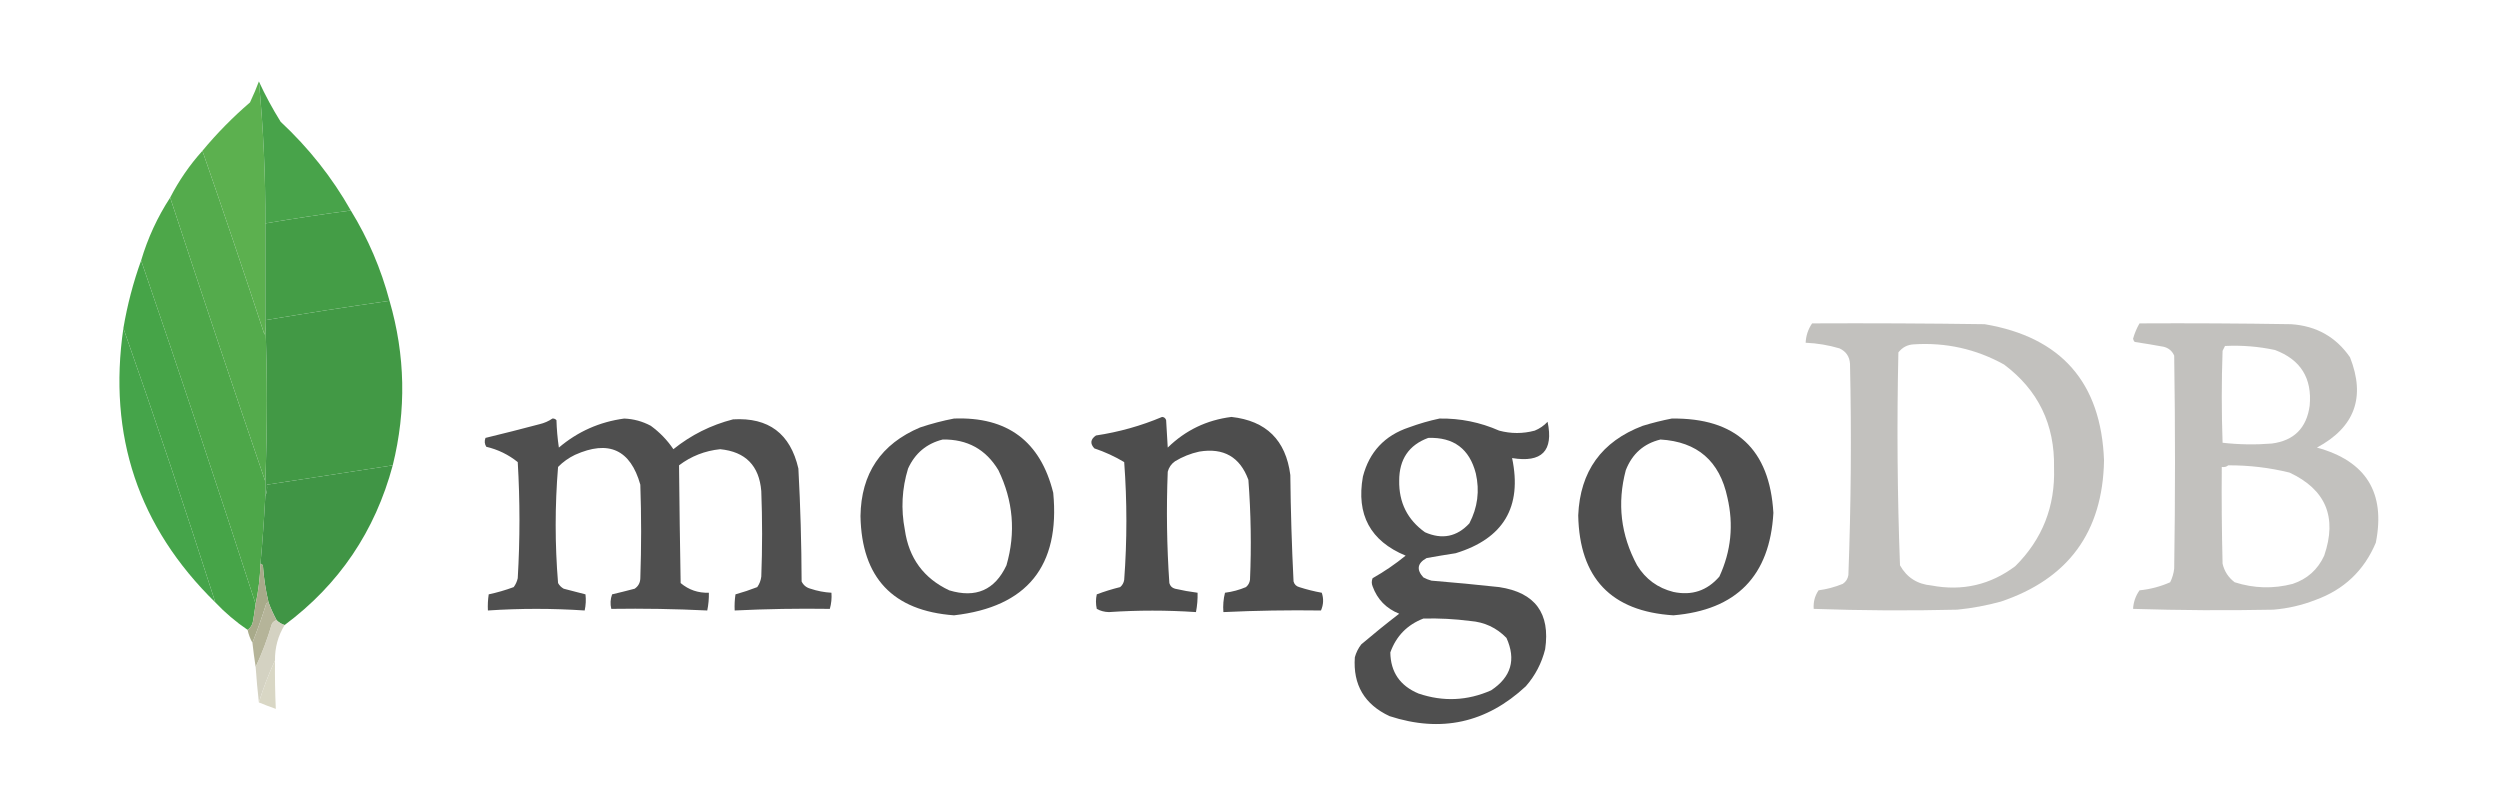 <?xml version="1.0" encoding="UTF-8"?>
<!DOCTYPE svg PUBLIC "-//W3C//DTD SVG 1.1//EN" "http://www.w3.org/Graphics/SVG/1.1/DTD/svg11.dtd">
<svg xmlns="http://www.w3.org/2000/svg" version="1.1" width="1550px" height="500px" style="shape-rendering:geometricPrecision; text-rendering:geometricPrecision; image-rendering:optimizeQuality; fill-rule:evenodd; clip-rule:evenodd" xmlns:xlink="http://www.w3.org/1999/xlink">
<g><path style="opacity:0.994" fill="#5cb04f" d="M 160.5,50.5 C 163.314,79.733 164.648,109.066 164.5,138.5C 164.5,158.5 164.5,178.5 164.5,198.5C 164.5,198.833 164.5,199.167 164.5,199.5C 164.664,202.187 164.497,204.854 164,207.5C 151.431,169.291 138.598,131.291 125.5,93.5C 134.462,82.704 144.295,72.704 155,63.5C 157.271,58.673 159.105,54.34 160.5,50.5 Z"/></g>
<g><path style="opacity:0.984" fill="#45a147" d="M 160.5,50.5 C 164.448,59.059 168.948,67.392 174,75.5C 191.404,91.715 205.904,110.048 217.5,130.5C 199.782,132.842 182.115,135.509 164.5,138.5C 164.648,109.066 163.314,79.733 160.5,50.5 Z"/></g>
<g><path style="opacity:0.996" fill="#54ab4c" d="M 125.5,93.5 C 138.598,131.291 151.431,169.291 164,207.5C 164.497,204.854 164.664,202.187 164.5,199.5C 165.77,232.342 165.77,265.342 164.5,298.5C 144.463,240.055 124.796,181.389 105.5,122.5C 110.936,111.955 117.602,102.288 125.5,93.5 Z"/></g>
<g><path style="opacity:0.997" fill="#4da749" d="M 105.5,122.5 C 124.796,181.389 144.463,240.055 164.5,298.5C 164.5,301.5 164.5,304.5 164.5,307.5C 163.784,321.524 162.784,335.524 161.5,349.5C 161.234,358.058 160.234,366.391 158.5,374.5C 135.411,303.233 111.744,232.233 87.5,161.5C 91.632,147.573 97.632,134.573 105.5,122.5 Z"/></g>
<g><path style="opacity:0.993" fill="#449d46" d="M 217.5,130.5 C 228.204,147.918 236.204,166.585 241.5,186.5C 215.781,190.175 190.115,194.175 164.5,198.5C 164.5,178.5 164.5,158.5 164.5,138.5C 182.115,135.509 199.782,132.842 217.5,130.5 Z"/></g>
<g><path style="opacity:0.994" fill="#46a448" d="M 87.5,161.5 C 111.744,232.233 135.411,303.233 158.5,374.5C 157.955,377.813 157.455,381.146 157,384.5C 156.647,387.152 155.48,389.152 153.5,390.5C 146.221,385.554 139.554,379.887 133.5,373.5C 115.27,316.475 96.27,259.808 76.5,203.5C 78.934,189.095 82.6,175.095 87.5,161.5 Z"/></g>
<g><path style="opacity:0.994" fill="#429945" d="M 241.5,186.5 C 251.323,220.277 251.99,254.277 243.5,288.5C 217.5,292.5 191.5,296.5 165.5,300.5C 165.802,303.059 165.468,305.393 164.5,307.5C 164.5,304.5 164.5,301.5 164.5,298.5C 165.77,265.342 165.77,232.342 164.5,199.5C 164.5,199.167 164.5,198.833 164.5,198.5C 190.115,194.175 215.781,190.175 241.5,186.5 Z"/></g>
<g><path style="opacity:0.963" fill="#c0bfbc" d="M 1123.5,200.5 C 1159.17,200.333 1194.83,200.5 1230.5,201C 1278.05,209.056 1302.72,237.223 1304.5,285.5C 1303.7,329.787 1282.36,358.954 1240.5,373C 1231.64,375.421 1222.64,377.088 1213.5,378C 1183.82,378.719 1154.16,378.552 1124.5,377.5C 1124.18,373.306 1125.18,369.473 1127.5,366C 1132.68,365.298 1137.68,363.964 1142.5,362C 1144.49,360.681 1145.65,358.848 1146,356.5C 1147.63,312.862 1147.96,269.195 1147,225.5C 1146.69,221.035 1144.52,217.868 1140.5,216C 1133.64,213.967 1126.64,212.801 1119.5,212.5C 1119.71,208.096 1121.04,204.096 1123.5,200.5 Z M 1186.5,213.5 C 1206.47,212.213 1225.14,216.379 1242.5,226C 1263.69,241.841 1274.03,263.175 1273.5,290C 1274.3,313.945 1266.3,334.278 1249.5,351C 1234,362.635 1216.67,366.635 1197.5,363C 1188.71,362.201 1182.21,358.034 1178,350.5C 1176.35,306.546 1176.02,262.546 1177,218.5C 1179.45,215.357 1182.62,213.691 1186.5,213.5 Z"/></g>
<g><path style="opacity:0.959" fill="#c0bfbc" d="M 1326.5,200.5 C 1357.84,200.333 1389.17,200.5 1420.5,201C 1436.11,202.048 1448.28,208.882 1457,221.5C 1466.78,246.265 1459.95,264.931 1436.5,277.5C 1467,285.839 1479.17,305.506 1473,336.5C 1465.71,353.792 1453.21,365.626 1435.5,372C 1427.13,375.26 1418.46,377.26 1409.5,378C 1380.5,378.579 1351.5,378.413 1322.5,377.5C 1322.74,373.29 1324.07,369.456 1326.5,366C 1333.12,365.344 1339.46,363.677 1345.5,361C 1346.83,358.34 1347.67,355.506 1348,352.5C 1348.67,308.5 1348.67,264.5 1348,220.5C 1346.75,217.619 1344.58,215.786 1341.5,215C 1335.52,213.907 1329.52,212.907 1323.5,212C 1322.98,211.439 1322.64,210.772 1322.5,210C 1323.45,206.609 1324.78,203.442 1326.5,200.5 Z M 1379.5,214.5 C 1389.96,213.99 1400.29,214.823 1410.5,217C 1426.41,222.981 1433.58,234.481 1432,251.5C 1430.12,265.376 1422.29,273.21 1408.5,275C 1398.26,275.819 1388.09,275.652 1378,274.5C 1377.33,255.5 1377.33,236.5 1378,217.5C 1378.51,216.473 1379.01,215.473 1379.5,214.5 Z M 1381.5,288.5 C 1394.37,288.442 1407.04,289.942 1419.5,293C 1442.02,303.52 1449.19,320.687 1441,344.5C 1437.04,353.124 1430.54,358.958 1421.5,362C 1409.42,365.158 1397.42,364.825 1385.5,361C 1381.62,358.072 1379.12,354.239 1378,349.5C 1377.5,329.503 1377.33,309.503 1377.5,289.5C 1379.1,289.768 1380.43,289.434 1381.5,288.5 Z"/></g>
<g><path style="opacity:0.983" fill="#42a347" d="M 76.5,203.5 C 96.27,259.808 115.27,316.475 133.5,373.5C 85.805,326.751 66.805,270.085 76.5,203.5 Z"/></g>
<g><path style="opacity:0.963" fill="#474747" d="M 720.5,258.5 C 721.75,258.577 722.583,259.244 723,260.5C 723.333,266.167 723.667,271.833 724,277.5C 734.998,266.752 748.165,260.418 763.5,258.5C 785.053,260.886 797.22,272.886 800,294.5C 800.232,316.515 800.898,338.515 802,360.5C 802.5,362.333 803.667,363.5 805.5,364C 810.1,365.483 814.767,366.65 819.5,367.5C 820.745,371.214 820.579,374.88 819,378.5C 798.906,378.214 778.739,378.547 758.5,379.5C 758.176,375.445 758.509,371.445 759.5,367.5C 763.993,366.929 768.326,365.763 772.5,364C 773.893,362.829 774.727,361.329 775,359.5C 775.901,338.803 775.567,318.136 774,297.5C 768.788,283.304 758.621,277.471 743.5,280C 738.172,281.163 733.172,283.163 728.5,286C 726.19,287.637 724.69,289.804 724,292.5C 723.088,315.529 723.421,338.529 725,361.5C 725.5,363.333 726.667,364.5 728.5,365C 733.136,366.067 737.802,366.9 742.5,367.5C 742.605,371.548 742.272,375.548 741.5,379.5C 723.5,378.284 705.5,378.284 687.5,379.5C 684.713,379.426 682.213,378.76 680,377.5C 679.333,374.5 679.333,371.5 680,368.5C 684.67,366.739 689.503,365.239 694.5,364C 695.893,362.829 696.727,361.329 697,359.5C 698.809,335.121 698.809,310.788 697,286.5C 691.178,283.007 685.012,280.174 678.5,278C 675.735,275.034 676.068,272.367 679.5,270C 693.768,267.853 707.434,264.02 720.5,258.5 Z"/></g>
<g><path style="opacity:0.951" fill="#474747" d="M 342.5,259.5 C 343.496,259.414 344.329,259.748 345,260.5C 345.17,266.196 345.67,271.862 346.5,277.5C 358.212,267.563 371.712,261.563 387,259.5C 392.855,259.737 398.355,261.237 403.5,264C 409.049,268.048 413.715,272.881 417.5,278.5C 428.464,269.685 440.797,263.518 454.5,260C 476.53,258.683 490.03,268.849 495,290.5C 496.259,313.801 496.926,337.135 497,360.5C 498.109,362.815 499.943,364.315 502.5,365C 506.728,366.412 511.061,367.246 515.5,367.5C 515.751,370.909 515.417,374.242 514.5,377.5C 494.85,377.209 475.184,377.542 455.5,378.5C 455.335,375.15 455.502,371.817 456,368.5C 460.555,367.235 465.055,365.735 469.5,364C 470.863,362.055 471.697,359.888 472,357.5C 472.667,339.833 472.667,322.167 472,304.5C 470.721,288.721 462.221,280.055 446.5,278.5C 437.037,279.485 428.537,282.818 421,288.5C 421.239,312.816 421.573,337.149 422,361.5C 427.013,365.716 432.846,367.716 439.5,367.5C 439.577,371.215 439.244,374.881 438.5,378.5C 418.598,377.532 398.765,377.199 379,377.5C 378.259,374.438 378.425,371.438 379.5,368.5C 384.18,367.397 388.847,366.23 393.5,365C 395.768,363.442 396.934,361.276 397,358.5C 397.667,339.167 397.667,319.833 397,300.5C 390.878,278.776 377.378,272.609 356.5,282C 352.56,283.886 349.06,286.386 346,289.5C 344.027,313.501 344.027,337.501 346,361.5C 346.833,363 348,364.167 349.5,365C 354.031,366.171 358.531,367.338 363,368.5C 363.388,371.849 363.221,375.183 362.5,378.5C 342.5,377.167 322.5,377.167 302.5,378.5C 302.335,375.15 302.502,371.817 303,368.5C 308.254,367.381 313.421,365.881 318.5,364C 319.717,362.352 320.55,360.519 321,358.5C 322.418,334.488 322.418,310.488 321,286.5C 315.252,281.876 308.752,278.71 301.5,277C 300.424,275.274 300.257,273.441 301,271.5C 312.142,268.802 323.308,265.969 334.5,263C 337.476,262.295 340.142,261.129 342.5,259.5 Z"/></g>
<g><path style="opacity:0.954" fill="#474747" d="M 591.5,259.5 C 624.575,258.266 645.075,273.599 653,305.5C 657.362,350.97 636.862,376.303 591.5,381.5C 553.538,378.702 534.205,358.202 533.5,320C 533.875,293.574 546.208,275.241 570.5,265C 577.509,262.666 584.509,260.833 591.5,259.5 Z M 584.5,272.5 C 599.726,272.256 611.226,278.59 619,291.5C 628.211,310.496 629.878,330.163 624,350.5C 616.812,365.837 604.978,371.003 588.5,366C 572.667,358.54 563.5,346.04 561,328.5C 558.519,315.64 559.186,302.974 563,290.5C 567.322,281.005 574.488,275.005 584.5,272.5 Z"/></g>
<g><path style="opacity:0.95" fill="#474747" d="M 892.5,259.5 C 905.369,259.3 917.702,261.8 929.5,267C 936.842,268.95 944.176,268.95 951.5,267C 954.579,265.752 957.246,263.919 959.5,261.5C 963.301,279.535 955.968,287.035 937.5,284C 943.856,314.28 932.189,333.947 902.5,343C 896.484,343.927 890.484,344.927 884.5,346C 878.748,349.181 878.081,353.181 882.5,358C 884.087,358.862 885.754,359.529 887.5,360C 901.518,361.144 915.518,362.477 929.5,364C 951.763,367.353 961.263,380.186 958,402.5C 955.835,411.165 951.835,418.831 946,425.5C 921.569,448.254 893.402,454.421 861.5,444C 845.948,436.725 838.782,424.558 840,407.5C 840.806,404.554 842.139,401.888 844,399.5C 851.713,392.947 859.546,386.614 867.5,380.5C 859.442,377.276 853.942,371.609 851,363.5C 850.333,361.833 850.333,360.167 851,358.5C 858.268,354.387 865.101,349.72 871.5,344.5C 849.628,335.432 840.794,319.099 845,295.5C 848.963,280.203 858.463,270.036 873.5,265C 879.828,262.673 886.162,260.84 892.5,259.5 Z M 885.5,271.5 C 901.242,270.951 911.075,278.284 915,293.5C 917.475,304.32 916.141,314.653 911,324.5C 903.256,332.834 894.089,334.667 883.5,330C 872.617,322.234 867.284,311.567 867.5,298C 867.505,284.756 873.505,275.922 885.5,271.5 Z M 882.5,383.5 C 892.208,383.256 901.874,383.756 911.5,385C 920.368,385.685 927.868,389.185 934,395.5C 940.09,408.963 936.924,419.796 924.5,428C 909.786,434.511 894.786,435.178 879.5,430C 868.006,425.204 862.173,416.704 862,404.5C 865.651,394.35 872.484,387.35 882.5,383.5 Z"/></g>
<g><path style="opacity:0.952" fill="#474747" d="M 1036.5,259.5 C 1076.21,258.999 1097.21,278.499 1099.5,318C 1097.32,357.019 1076.65,378.186 1037.5,381.5C 998.908,379.053 979.241,358.386 978.5,319.5C 979.648,292.189 992.982,273.689 1018.5,264C 1024.55,262.153 1030.55,260.653 1036.5,259.5 Z M 1029.5,272.5 C 1052.38,273.867 1066.21,285.867 1071,308.5C 1074.94,325.431 1073.27,341.764 1066,357.5C 1058.41,366.251 1048.91,369.418 1037.5,367C 1027.77,364.552 1020.27,359.052 1015,350.5C 1004.87,331.734 1002.54,312.068 1008,291.5C 1011.97,281.35 1019.14,275.016 1029.5,272.5 Z"/></g>
<g><path style="opacity:0.99" fill="#3f9444" d="M 243.5,288.5 C 232.533,329.42 210.2,362.42 176.5,387.5C 174.589,386.925 172.922,385.925 171.5,384.5C 169.559,380.952 167.893,377.286 166.5,373.5C 164.686,365.947 163.519,358.28 163,350.5C 162.617,349.944 162.117,349.611 161.5,349.5C 162.784,335.524 163.784,321.524 164.5,307.5C 165.468,305.393 165.802,303.059 165.5,300.5C 191.5,296.5 217.5,292.5 243.5,288.5 Z"/></g>
<g><path style="opacity:0.974" fill="#a6a887" d="M 161.5,349.5 C 162.117,349.611 162.617,349.944 163,350.5C 163.519,358.28 164.686,365.947 166.5,373.5C 165.883,373.611 165.383,373.944 165,374.5C 162.432,382.712 159.598,390.712 156.5,398.5C 155.129,396.064 154.129,393.397 153.5,390.5C 155.48,389.152 156.647,387.152 157,384.5C 157.455,381.146 157.955,377.813 158.5,374.5C 160.234,366.391 161.234,358.058 161.5,349.5 Z"/></g>
<g><path style="opacity:0.966" fill="#b3b296" d="M 166.5,373.5 C 167.893,377.286 169.559,380.952 171.5,384.5C 170.13,384.856 169.13,385.69 168.5,387C 165.794,396.215 162.46,405.049 158.5,413.5C 157.725,408.516 157.058,403.516 156.5,398.5C 159.598,390.712 162.432,382.712 165,374.5C 165.383,373.944 165.883,373.611 166.5,373.5 Z"/></g>
<g><path style="opacity:0.758" fill="#c7c5af" d="M 171.5,384.5 C 172.922,385.925 174.589,386.925 176.5,387.5C 172.379,394.189 170.379,401.522 170.5,409.5C 166.599,417.856 163.266,426.523 160.5,435.5C 159.689,428.322 159.022,420.988 158.5,413.5C 162.46,405.049 165.794,396.215 168.5,387C 169.13,385.69 170.13,384.856 171.5,384.5 Z"/></g>
<g><path style="opacity:1" fill="#d9d7c5" d="M 170.5,409.5 C 170.385,419.584 170.552,429.584 171,439.5C 167.382,438.231 163.882,436.898 160.5,435.5C 163.266,426.523 166.599,417.856 170.5,409.5 Z"/></g>
</svg>
